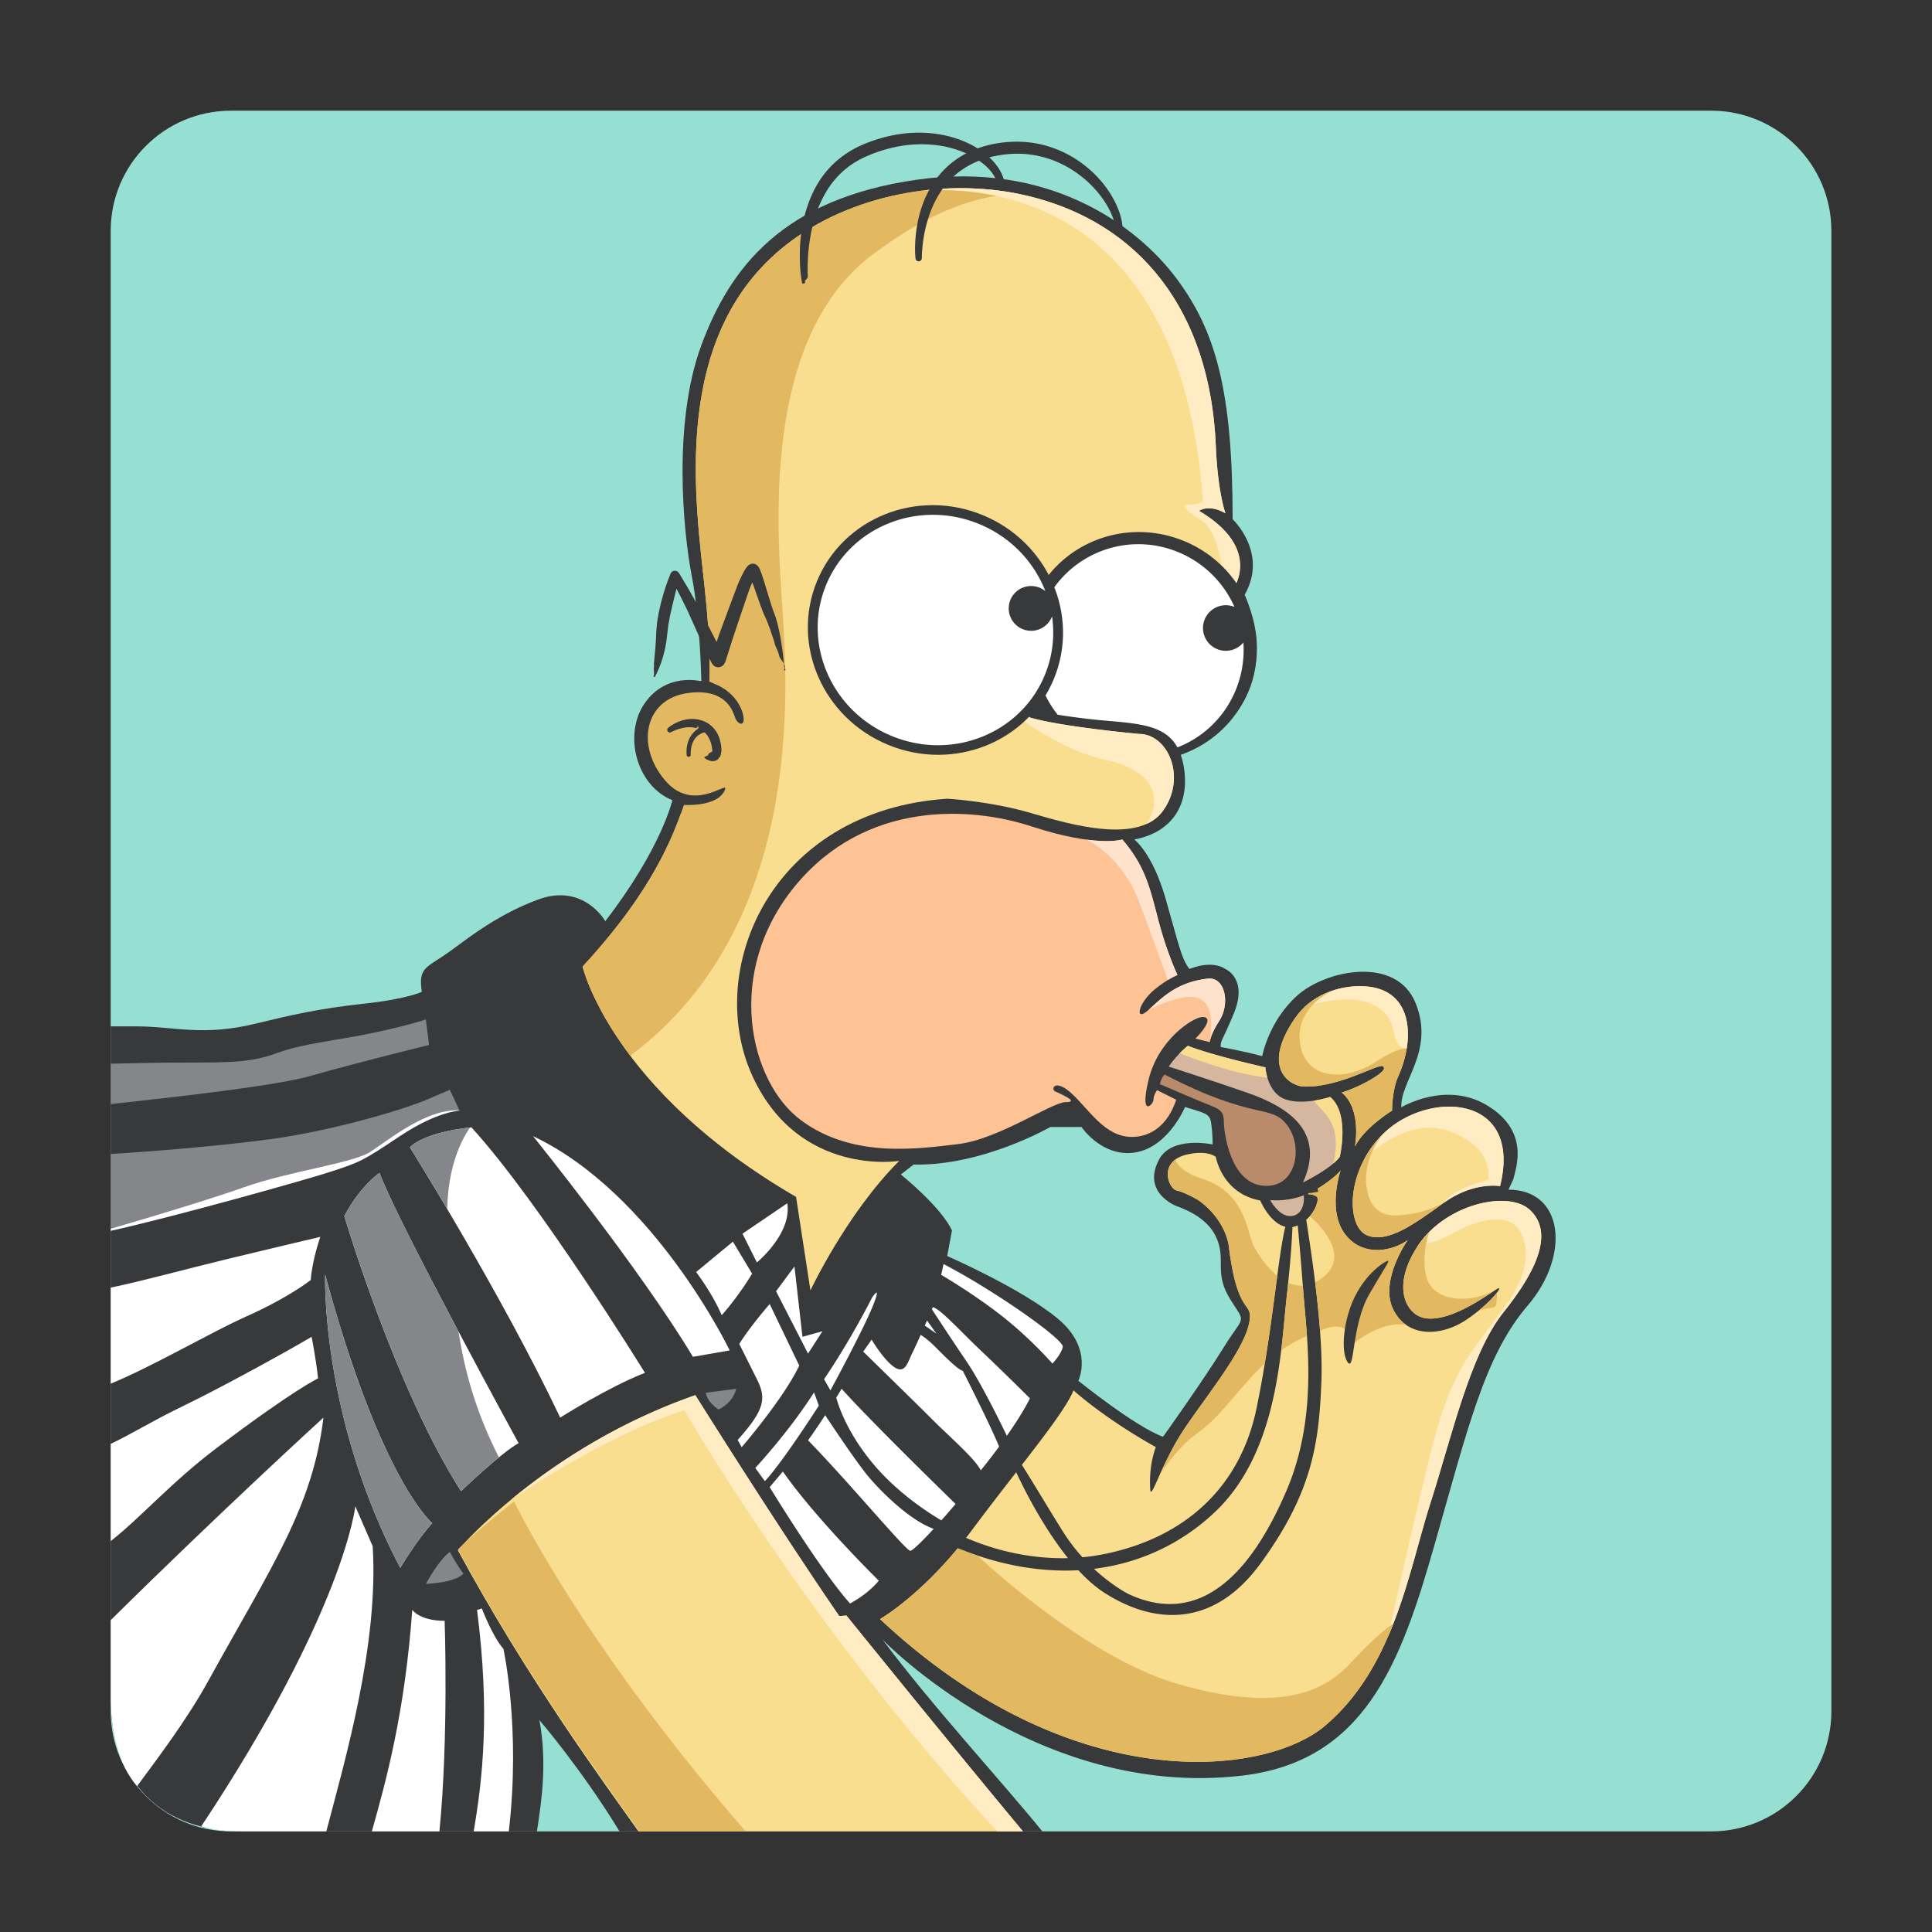 <svg xmlns="http://www.w3.org/2000/svg" xml:space="preserve" width="192" height="192"><rect width="100%" height="100%" fill="#333333" stroke="none"/><path fill="#96DFD3" d="M182 170.055c0 6.598-5.348 11.945-11.945 11.945H22.945C16.348 182 11 176.652 11 170.055V22.945C11 16.348 16.348 11 22.945 11h147.109C176.652 11 182 16.348 182 22.945v147.11z"/><path fill="#37393A" d="M69.695 67.575s-.118-6.079-.953-10.37c-.834-4.291-1.908-15.137.953-22.884 2.861-7.748 8.105-14.542 21.336-16.449 13.229-1.907 21.93 4.53 25.863 9.773 3.934 5.245 5.603 11.205 5.603 23.958 0 0 3.575 3.337 1.192 7.509 0 0 5.245 10.607-6.318 15.852-11.562 5.245-34.207 2.979-34.207 2.979L69.695 67.575z"/><path fill="#37393A" d="M121.623 133.885c-2.065 3.337-6.039 8.898-6.039 8.898-2.702-.953-8.423-5.562-8.423-5.562s1.589-3.178-2.065-6.196c-3.656-3.02-10.966-6.199-10.966-6.199l.477-2.543c-1.113-2.384-5.085-5.563-5.085-5.563l1.271-.99c6.834.162 13.588-3.73 13.588-3.73h3.099s1.729 2.59 4.59 2.59c3.813 0 5.7-4.581 5.7-4.581 1.869.615 2.425.585 2.583 1.537.159.955.159 2.189.159 2.189s-4.052-.891-5.324 1.493c-1.751 3.282 1.669 4.601 1.669 4.601 1.271.478 3.338 1.347 4.131 3.413.796 2.063-.317 3.332 1.271 5.877 1.589 2.543 1.43 1.428-.636 4.766zm28.287-15.655.478-1.033c.317-1.271 1.59-4.767-2.543-7.31s-8.581.158-8.581.158c-.16-2.542 3.337-5.563 1.429-10.329-1.905-4.769-8.899-3.337-11.758-.795-2.862 2.544-3.498 6.039-3.498 6.039-1.747-.478-4.132-.915-4.132-.915 0-.714.126-.472 1.313-3.336 1.429-3.457-.835-4.41-.835-4.41-1.431-.954-3.576 0-3.576 0-.835-1.072-1.072-2.503-2.384-7.032-1.311-4.529-3.1-5.84-3.1-5.84 3.815-.715 5.603-3.575 4.888-7.39-.716-3.813-3.456-4.054-7.629-4.411-4.172-.357-7.508-1.072-7.508-1.072l-32.838-2.862s-3.426-.893-5.572 2.206-.819 8.195 2.756 9.625c0 0-1.065 4.752-6.667 12.023 0 0-2.143-3.822-6.672-2.153-4.528 1.669-7.626 4.406-9.413 5.599-1.789 1.191-2.503 1.309-2.145 3.574 0 0-1.43.715-5.84 1.19-4.41.478-7.236 1.134-10.607 1.956-5.363 1.311-8.105.288-11.919.288H11v66.884C11 175.75 14.875 182 24.121 182h29.238c.473-3.071 1.03-6.826.246-11.06 0 0 4.227 4.916 7.962 11.06h42.021c-4.166-5.119-10.86-12.36-15.895-19.07 0 0 15.31 15.932 35.759 13.527 12.157-1.432 15.732-11.115 19.069-22.797 3.338-11.681 5.007-18.907 9.296-23.913 4.29-5.005 3.576-11.517-1.907-11.517z"/><path fill="#F9DE90" d="M102.028 19.442c-8.074-1.893-17.515-.104-23.871 4.867-11.68 9.138-8.993 25.739-8.104 34.327.953 9.217.387 11.765-.957 17.343-1.38 5.737-3.574 11.819-11.202 20.082 0 0 2.861 12.237 21.217 22.885l1.429 9.296s3.576-7.628 8.82-12.872c0 0-9.901 1.617-14.541-8.343-4.885-10.489 1.671-26.461 19.311-27.653 0 0 4.291.239 8.344 1.431 4.051 1.192 10.728 3.099 13.11-.238 2.385-3.337.477-7.628-2.383-7.628 0 0-7.867-.714-10.968-1.668l2.865-4.848 17.398-7.787s3.1-4.053-3.337-7.867c0 0 .953-.715 2.622.239 0 0-.763-2.07-.954-6.674-.555-13.43-7.562-22.258-18.799-24.892z"/><path fill="#37393A" d="m67.402 68.269 2.233-.575.535-.48s3.427 1.318 4.349 3.559c.923 2.24-1.317 8.83-3.822 9.621-2.504.792-1.713.659-2.504.792-.791.131-.923-1.845-.923-1.845s-2.108-1.846-2.768-2.901c-.659-1.056-3.691-6.195 2.9-8.171z"/><path fill="#FDC394" d="M111.532 83.427s-2.505.834-9.059-1.312c-5.983-1.957-16.449-2.621-23.481 5.959-7.033 8.583-4.53 19.428.596 23.244 5.125 3.813 11.561 2.859 15.615 2.383 4.052-.476 9.296-4.172 10.727-4.172 1.429 0-.596-.834-1.073-1.072-.477-.239 0-1.311 1.668.238 1.773 1.646 3.287 4.291 5.96 4.291 1.907 0 3.576-1.192 4.41-3.694l-1.906-.954s-.358.478-.358.954-1.429 1.906-.476-2.027c.952-3.933 4.409-6.197 5.363-6.197.953 0 .356 1.072-.715 2.145l1.431.358s.001-.665.953-2.146c1.07-1.668.599-4.386-1.192-4.171-2.979.358-4.41 1.788-5.84 3.1-1.432 1.311-1.102-.639.595-2.026 1.312-1.073 2.266-1.43 2.266-1.43s-1.074-2.265-1.908-5.482c-.837-3.221-1.313-5.367-3.576-7.989z"/><path fill="#FFE2CC" d="M108.001 83.445c.894.468 3.708 2.205 5.2 6.18a619.722 619.722 0 0 1 2.857 7.767c.589-.36.956-.497.956-.497s-1.074-2.265-1.908-5.482c-.835-3.219-1.312-5.365-3.574-7.986 0 0-1.041.345-3.531.018zM119.994 97.253c-2.979.358-4.41 1.788-5.84 3.1 0 0 3.694-1.907 5.124-1.072 1.414.823 1.082 2.695.959 4.235.02-.184.15-.851.949-2.092 1.071-1.668.599-4.386-1.192-4.171z"/><path fill="#E2B960" d="M70.491 67.729c.109-2.31-.014-5.005-.437-9.093-.889-8.588-3.577-25.189 8.104-34.327 6.211-4.859 15.367-6.674 23.318-4.988-2.787-.107-7.829.732-14.814 6.021-11.125 8.423-9.376 27.652-8.899 35.281.465 7.433 2.284 31.318-15.128 44.295-3.865-5.129-4.738-8.857-4.738-8.857 5.884-6.375 8.535-11.451 10.072-16.07 0 0 3.159.218 3.993-1.331.834-1.55-2.86 2.384-5.84-1.073-2.979-3.457-2.063-8.081 2.146-8.7 3.775-.557 4.529 1.669 4.769 2.384.237.714 1.039 1.061.834-.12-.16-.914-.954-2.464-2.94-3.22l-.44-.202z"/><path fill="#FFECC2" d="M119.16 50.769s.953-.715 2.622.239c0 0-.763-2.07-.954-6.674-.556-13.43-7.563-22.258-18.8-24.892-3.302-.773-6.829-.931-10.281-.509 7.338-.431 25.655 1.486 27.811 30.883 0 0-.318.318-1.271.318-.955 0-.638.477 1.112 1.589 1.748 1.113 2.065 5.086 2.065 5.086s.261.941.779 1.985l.254-.158s3.1-4.053-3.337-7.867zM113.201 72.938s-7.867-.714-10.968-1.668l1.25-2.114a4.777 4.777 0 0 0-2.044 2.273s4.133 3.178 8.582 4.133c4.342.93 5.656 3.524 3.946 6.308.226-.104.44-.225.644-.36l.091-.064a4.194 4.194 0 0 0 .362-.293c.026-.024.053-.051.078-.077a2.85 2.85 0 0 0 .163-.167c.024-.026.048-.052.069-.078.074-.085.144-.17.209-.264 2.386-3.338.478-7.629-2.382-7.629z"/><path fill="#37393A" d="M109.981 71.627c3.762.324 6.361.549 7.359 3.387 2.955-1.03 5.457-3.248 6.727-6.335 2.386-5.8-.479-12.477-6.402-14.913-5.922-2.436-12.656.292-15.042 6.093-1.545 3.759-.884 7.884 1.382 10.986 1.368.239 3.528.572 5.976.782zM79.673 27.926l-.015-.092-.039-.267a12.98 12.98 0 0 1-.098-1.003 18.659 18.659 0 0 1-.032-1.566c.01-.604.056-1.289.166-2.031.108-.742.278-1.543.549-2.369.27-.827.64-1.68 1.15-2.497a9.284 9.284 0 0 1 1.95-2.245 9.942 9.942 0 0 1 2.634-1.562c.218-.094.458-.183.703-.269.242-.092.483-.165.724-.238.48-.148.969-.265 1.458-.362a13.127 13.127 0 0 1 2.917-.232c.952.029 1.87.168 2.714.397.846.227 1.618.546 2.291.915 1.35.744 2.264 1.733 2.696 2.558.221.412.319.775.369 1.024.027.124.032.225.041.29l.012.1a.331.331 0 0 1-.654.095l-.006-.029s-.019-.105-.066-.298c-.055-.193-.164-.47-.364-.798s-.507-.697-.923-1.057a7.634 7.634 0 0 0-1.559-1.019 10.121 10.121 0 0 0-2.099-.742c-.771-.187-1.61-.275-2.478-.291a12.353 12.353 0 0 0-2.661.257c-.449.092-.898.202-1.339.341-.222.07-.445.137-.656.219l-.321.118c-.108.04-.223.092-.333.137l-.335.142c-.085.037-.2.096-.298.142l-.307.148c-.1.051-.195.113-.294.168l-.292.17-.278.191c-.092.064-.186.125-.275.192l-.261.21a8.67 8.67 0 0 0-1.748 1.945 11.195 11.195 0 0 0-1.106 2.229 14.959 14.959 0 0 0-.604 2.183 18.776 18.776 0 0 0-.342 3.415c-.001.416.003.743.014.964.004.11-.138.194-.136.251.005.054-.142.083-.142.083v.008c0 .173.033.324-.142.338-.163.012-.157-.104-.185-.263z"/><path fill="#FFF" d="M123.565 63.852a2.265 2.265 0 1 1-1.746-3.706c.305 0 .595.061.859.17-.022-.051-.042-.103-.066-.152-2.432-5.241-8.616-7.536-13.813-5.124-5.195 2.411-7.437 8.616-5.003 13.857.361.778.807 1.49 1.318 2.133 1.307.206 3.001.437 4.866.597 3.404.292 5.855.506 7.03 2.646.2-.078.399-.16.598-.252 4.01-1.86 6.255-5.979 5.957-10.169z"/><path fill="#37393A" d="M90.981 25.686s-.015-.131-.027-.364a11.15 11.15 0 0 1-.009-1.009c.015-.433.053-.959.14-1.562.086-.601.228-1.276.458-1.995a10.36 10.36 0 0 1 1.004-2.235 8.81 8.81 0 0 1 1.778-2.125 8.76 8.76 0 0 1 2.541-1.537c.47-.188.957-.34 1.45-.459.122-.032.246-.057.371-.083l.203-.041.179-.028c.24-.036.467-.08.736-.101a11.42 11.42 0 0 1 3.044.081c.989.17 1.938.482 2.803.885a11.13 11.13 0 0 1 2.311 1.461 11.003 11.003 0 0 1 1.717 1.736c.943 1.188 1.464 2.368 1.698 3.232.124.431.153.791.179 1.033.006.245.011.376.011.376a.335.335 0 0 1-.324.34.335.335 0 0 1-.339-.294l-.003-.035s-.011-.109-.035-.315a5.163 5.163 0 0 0-.223-.884 7.362 7.362 0 0 0-.605-1.307 10.088 10.088 0 0 0-1.103-1.527 10.847 10.847 0 0 0-1.63-1.521 10.559 10.559 0 0 0-2.129-1.262 10.019 10.019 0 0 0-5.22-.805c-.214.015-.464.063-.697.1l-.18.029-.151.031c-.111.022-.223.044-.333.071a9.408 9.408 0 0 0-1.29.397 8.27 8.27 0 0 0-2.236 1.303 8.268 8.268 0 0 0-1.612 1.82c-.428.655-.75 1.334-.996 1.983a13.734 13.734 0 0 0-.772 3.29c-.041.41-.064.733-.072.951-.01.221-.007.33-.007.331a.317.317 0 0 1-.31.321.318.318 0 0 1-.32-.282zM65 67.026l-.029-.618c.041-.205-.005-.414.032-.616.031-.206.021-.413.053-.616l.056-.615c.027-.203.028-.409.046-.611a8.39 8.39 0 0 0 .038-.61l.011-.305.008-.177.013-.158.051-.632c.021-.212.063-.44.096-.66.038-.22.071-.446.121-.653l.141-.634c.047-.211.109-.417.163-.626a19.46 19.46 0 0 1 .826-2.443.467.467 0 0 1 .842-.11l.015.023c.209.337.412.675.611 1.015.204.338.405.677.595 1.022l.581 1.032c.1.17.184.35.277.525l.273.529 1.073 2.082.54 1.043.133.26.139.231.286.461-1.292.161.792-2.342.865-2.321.867-2.319c.154-.409.329-.779.516-1.17.096-.194.192-.385.32-.594.034-.053.066-.106.11-.167.046-.06.088-.124.206-.227l.051-.04c.027-.018.059-.038.09-.055l.05-.023a.68.68 0 0 1 .185-.048l.05-.004c-.018-.008.382.057.213.03l.017.008.049.021a.759.759 0 0 1 .28.231l.048.074c.016.024.021.037.033.056.019.037.037.071.049.099.109.237.172.43.245.635l.194.598.361 1.185c.119.393.238.783.362 1.168.062.191.126.383.192.566l.05.135.061.154.102.29c.072.185.125.415.185.625.064.219.102.418.148.625.048.206.088.411.125.616.038.205.081.41.11.616.067.412.123.823.177 1.236.049.414.093.83.123 1.249.014.199.262.372.064.387-.195.012.011-.127.011-.315v-.008c0-.398-.514-.797-.586-1.197-.073-.399-.35-.797-.438-1.193-.087-.396-.273-.792-.378-1.179-.053-.191-.151-.394-.211-.568a6.3 6.3 0 0 0-.212-.548l-.127-.287-.065-.13-.066-.15c-.082-.2-.158-.396-.231-.592a72.353 72.353 0 0 1-.42-1.17l-.409-1.158-.21-.563a5.475 5.475 0 0 0-.219-.507c-.008-.019-.016-.03-.021-.038-.001-.004-.007-.014-.007-.011a.018.018 0 0 0 .006.009c-.023-.029.064.091.149.13a.646.646 0 0 0 .067.029l.034.011c.004.001-.001-.001-.001-.001l-.019-.006c-.173-.028.225.037.203.03l.041-.002a.445.445 0 0 0 .081-.015c.023-.005.06-.02.068-.023l.032-.015a.344.344 0 0 0 .059-.036l.021-.014c.042-.037.018-.019.005.005a1.218 1.218 0 0 0-.056.092 6.262 6.262 0 0 0-.25.499c-.158.354-.322.733-.445 1.097l-.792 2.322-.777 2.32-.742 2.336-.041.073a.708.708 0 0 1-1.288.088l-.298-.563-.148-.282-.121-.268-.482-1.07-.966-2.145-.236-.528c-.082-.175-.152-.353-.242-.526l-.516-1.042c-.17-.35-.35-.694-.532-1.037a52.36 52.36 0 0 0-.546-1.025l.857-.086-.313 1.208-.153.607c-.055.201-.096.405-.147.606-.049.202-.104.403-.145.604-.042.203-.09.404-.135.605-.05.205-.079.396-.115.594-.032.198-.081.384-.106.592l-.153 1.255c-.025.218-.048.437-.095.651-.045.214-.08.431-.133.642-.054.211-.112.421-.17.63-.063.208-.133.415-.203.62a13.86 13.86 0 0 1-.242.605c-.087.196-.183.4-.288.588-.056.103-.051.139-.153.082-.083-.045.026-.135.026-.221v-.005zM71.697 74.562a3.332 3.332 0 0 0-.042-.499 3.865 3.865 0 0 0-.131-.592c-.025-.104-.073-.21-.111-.32-.049-.106-.099-.215-.161-.322a2.707 2.707 0 0 0-.469-.608 2.54 2.54 0 0 0-.658-.463l-.193-.091-.158-.055-.079-.027-.039-.013-.028-.01-.007-.001-.012-.002-.022-.005-.187-.044a3.265 3.265 0 0 0-.735-.062 3.512 3.512 0 0 0-.667.096 3.994 3.994 0 0 0-1.005.391 5.307 5.307 0 0 0-.321.195c-.087.057-.152.109-.197.143-.045.038-.069.056-.069.056a.261.261 0 0 0 .291.431l.007-.005s.024-.014.063-.031l.189-.09a4.53 4.53 0 0 1 1.182-.342c.17-.023.347-.021.526-.02.179.014.361.038.536.089l.131-.142.017-.177h.001l.032.193.045.11c-.042.023-.086.093-.128.125a1.695 1.695 0 0 0-.264.218c-.042.039-.085.088-.128.128-.041.041-.076.094-.115.14-.081.089-.142.195-.205.298-.063.102-.104.213-.153.318-.036.108-.081.215-.103.322a2.423 2.423 0 0 0-.063.304c-.02.096-.023.189-.034.274-.01.169-.012.312-.005.413.003.102.012.165.011.16a.205.205 0 0 0 .407-.037c0-.004-.004-.047-.004-.133a3.466 3.466 0 0 1 .021-.361c.012-.074.018-.155.039-.239.015-.083.038-.17.065-.258.022-.089.065-.173.096-.263.046-.083.082-.173.137-.25.052-.079.103-.158.168-.222.031-.033.058-.069.091-.099.034-.029.068-.057.102-.083.063-.062.138-.099.207-.139a.843.843 0 0 1 .201-.097c.067-.023.121-.054.179-.066l.064-.013a.96.96 0 0 1 .109.102c.12.124.22.264.305.41a3.009 3.009 0 0 1 .345 1.126c.009.066.019.13.024.192.013.122-.394.231-.391.32.004.18-.404.281-.404.281v.022c0 .21.578.387.792.408.232.022.645-.147.667-.378 0 0 .107-.029.112-.085.003-.056.069-.137.071-.242.004-.104.059-.232.055-.379z"/><path fill="#848689" d="m44.705 108.299-2.224.955c-2.225.953-8.072 2.699-13.635 3.653-4.308.739-12.846 1.476-17.846 1.773v7.634c6-1.313 19.619-5.124 21.978-5.911 2.861-.953 2.686-.953 6.5-3.495 3.814-2.543 6.188-2.543 6.188-2.543l-.961-2.066zm-2.065-4.45-.318-2.544s-1.271.478-4.927 1.272c-3.655.795-7.311 1.114-9.854 2.067-2.542.951-4.735.951-9.025.951-2.771 0-5.517.067-7.517.114v4.015c8-.878 16.679-1.867 20.07-2.856 3.816-1.112 11.571-3.019 11.571-3.019z"/><path fill="#FFF" d="M39.746 112.907c3.814-2.543 6.056-2.543 6.056-2.543v-.001c-3.334-.306-7.297 3.021-9.042 4.134-1.749 1.112-8.073 1.905-12.522 3.495-2.97 1.062-9.238 2.968-13.238 4.122v.199c6-1.313 19.619-5.124 21.978-5.911 2.861-.953 2.954-.953 6.768-3.495zM21.536 143.896c7.786-5.88 10.075-6.913 10.075-6.913-.239-2.146-.645-4.132-.645-4.132-1.589.954-8.394 4.768-13.002 6.993-2.688 1.297-4.964 2.702-6.964 3.646v9.665c3-2.352 6.03-5.856 10.536-9.259zm10.608-3.018S22 150.135 11 161.011v7.873c0 3.006.771 6.495 2.625 8.616 1.853-2.513 4.862-6.448 7.045-10.402 6.316-11.442 10.401-17.282 11.474-26.22zm17.885 22.978c-1.072-1.191-2.145-4.01-2.145-4.01l-.477.146c1.312 10.217.544 16.889-.334 22.008h3.49c1.207-10.238-.534-18.144-.534-18.144zm-9.058-3.872c-.748 10.256-2.579 16.896-4.016 22.016h6.711c.928-9.215.522-20.926.522-20.926-2.502 0-3.217-1.09-3.217-1.09zm-10.092-32.773c.159-2.066.954-4.292.954-4.292s-4.098.954-9.344 2.226c-3.84.93-8.488 2.202-11.488 2.817v9.544c4-1.622 10.13-5.189 13.396-6.642 4.29-1.905 6.482-3.653 6.482-3.653zm6.159 26.454-1.729-3.973S34.233 160.03 20 181.5c1.208.414 2.781.5 4.121.5h8.307c1.885-7.167 5.213-18.586 4.61-28.335z"/><path fill="#F9DE90" d="m84.118 160.551-.715.05c-6.079-8.819-14.303-21.953-14.303-21.953-15.019 5.245-23.6 15.417-23.6 15.417 6.977 12.849 14.317 22.816 17.947 27.936h38.215c-6.832-8.192-17.544-21.45-17.544-21.45z"/><path fill="#E2B960" d="M45.516 153.98c7.02 12.922 14.407 22.9 18.007 28.02h10.58c-14.224-16.382-21.1-28.951-23.019-32.788-3.462 2.718-5.382 4.561-5.568 4.768z"/><path fill="#FFECC2" d="m84.118 160.551-.715.05c-6.079-8.819-14.303-21.953-14.303-21.953a61.624 61.624 0 0 0-2.67 1.009l-.101.041c-6.743 2.758-11.999 6.41-15.546 9.344 3.968-2.664 11.152-7.022 17.244-8.891 0 0 12.169 21.371 31.075 41.849h2.56c-6.832-8.191-17.544-21.449-17.544-21.449z"/><g fill="#FFF"><path d="M32.31 126.653s-.477 14.064 7.469 29.162c0 0 1.59-2.702 3.18-4.45-.001 0-5.087-4.132-10.649-24.712zM34.216 120.854s5.085 17.163 11.601 27.335c0 0 3.973-3.815 5.722-4.768 0 0-11.92-21.773-13.826-26.859 0 0-1.907 1.272-3.497 4.292zM40.732 114.02s9.058 14.462 14.938 26.858c0 0 4.768-3.02 8.423-4.45 0 0-10.489-17.004-17.244-24.395.002 0-4.527.398-6.117 1.987zM52.97 112.907s10.647 13.19 15.892 21.931l3.656-.636c-.001 0-7.47-15.574-19.548-21.295z"/></g><path fill="#848689" d="M32.31 126.653s-.477 14.064 7.469 29.162c0 0 1.59-2.702 3.18-4.45-.001 0-5.087-4.132-10.649-24.712zm14.399-14.607c-.772.082-4.553.55-5.977 1.974 0 0 1.519 2.424 3.716 6.139.075-4.15 1.326-6.746 2.261-8.113zm-1.147 20.267c-3.279-6.184-6.874-13.149-7.848-15.751 0 0-1.908 1.272-3.497 4.292 0 0 5.085 17.163 11.601 27.335 0 0 1.983-1.903 3.763-3.357-2.318-4.582-3.393-8.548-4.019-12.519zM44.705 154.227s.716 1.351 1.352 2.145c0 0-.557.874-3.735 1.034 0-.001 1.272-2.385 2.383-3.179zM70.134 138.413l3.019-.397s-.159 1.271-1.748 2.066c-.001 0-1.114-.716-1.271-1.669z"/><path fill="#FFF" d="M69.18 126.415s1.588 2.065 2.542 4.291c0 0 1.588-1.747 3.02-4.133l-1.908-3.178-3.654 3.02zM73.787 122.602l1.432 2.859s3.495-2.859 3.019-5.88l-4.451 3.021zM73.47 133.566l1.749 3.496c.953 1.906.793 3.02-1.909 6.04l.398.715s4.132-4.77 5.722-8.105l-2.94-6.119s-2.066 2.384-3.02 3.973zM77.125 128.322l3.178 6.199 1.431-2.225-1.986.556-.795-6.994zM86.661 128.959s-2.066 4.13-4.769 8.104l.636 1.112s3.257-5.999 4.211-8.382c.953-2.385-.078-.834-.078-.834zM80.899 138.375l.477 1.31s-3.576 5.602-5.364 7.51l-.953-1.312c.001 0 3.337-3.576 5.84-7.508zM77.801 146.24l-1.311 1.55s5.005 8.224 7.985 11.562c0 0 1.668-.834 2.86-2.266 0 0-6.197-6.078-9.534-10.846zM93.534 126.692s3.277 1.908 6.139 4.172c2.859 2.266 4.915 4.648 4.915 4.648s.91-.953 1.028-1.668c.12-.715-6.6-5.483-11.845-8.225l-.237 1.073zM86.383 146.836c-1.059-1.233-3.289-4.552-4.38-6.198a66.64 66.64 0 0 1-1.7 2.503s1.43 1.431 4.41 4.769c2.979 3.337 5.364 6.079 5.722 6.198.204.068 1.259-.986 2.35-2.171-2.417-.883-5.167-3.658-6.402-5.101zm-2.742-8.82s-.2.338-.536.884c.334 1.181 1.237 3.604 3.515 6.387 2.438 2.979 5.557 5 6.928 5.806a63.963 63.963 0 0 0 1.415-1.633c.001-.001-8.223-7.987-11.322-11.444z"/><path fill="#F9DE90" d="M149.077 117.874s-2.623-.478-5.603 1.667c-2.979 2.146-5.603 4.053-7.628 3.219-2.027-.834-2.2-6.368 1.668-10.132 4.411-4.29 13.828-3.933 11.563 5.246zM134.654 113.939s.715-3.695-1.312-5.363c0 0 1.192-.358 2.504-1.073 1.312-.714 2.025-1.31 1.55-1.548-.479-.24-4.412 2.17-7.867 2.025-1.202-.05-4.32-1.698-.835-6.793 1.491-2.182 4.204-3.304 6.865-3.172 4.959.245 5.054 5.316 3.393 8.954-.605 1.319-.624 3.406-.604 3.395.001 0-2.74 1.668-3.694 3.575z"/><path fill="#FFECC2" d="M137.515 112.628a10.546 10.546 0 0 0-1.889 2.488c1.134-1.068 4.688-4.004 8.325-2.726 4.729 1.66 3.933 4.887 3.933 4.887s-3.337.714-4.409 2.264c2.979-2.145 5.603-1.667 5.603-1.667 2.264-9.179-7.153-9.536-11.563-5.246zM135.56 98.016c-2.195-.109-4.422.638-5.973 2.124a4.582 4.582 0 0 1 1.016-.384c5.361-1.311 7.512.613 7.865 2.623.358 2.026 1.328 1.829 1.328 1.829.495-3.02-.458-6.006-4.236-6.192z"/><path fill="#FFF" d="M97.706 134.44c-2.266-2.145-4.292-4.411-5.006-4.529 0 0-.034.075-.088.203a346.847 346.847 0 0 0 3.425 5.16c1.37 2.01 3.229 5.769 4.022 7.414.835-1.19 1.698-2.525 2.294-3.72.001.001-2.382-2.382-4.647-4.528zm-4.768-.595c-.623-.624-1.116-.985-1.443-1.188a54.153 54.153 0 0 1-.822 1.784c-.475.954-.714 2.146-1.787 1.43s-2.265-2.74-2.265-2.74l-.835 1.19s5.246 5.126 6.915 6.795c1.668 1.668 4.171 3.814 4.767 5.005 0 0 .812-.986 1.823-2.357-.833-2.074-3.61-7.534-3.61-7.534-.478-.122-1.551-1.195-2.743-2.385zm-.814-2.616-.222.505 1.155.799-.933-1.304z"/><path fill="#E2B960" d="M138.952 106.97c.395-.868.689-1.815.844-2.762-.904-.125-2.998 1.27-2.998 1.27-3.216 2.146-7.269 1.787-7.627-2.026-.272-2.923 2.109-4.444 3.24-4.996-1.493.506-2.824 1.427-3.717 2.732-3.485 5.095-.367 6.743.835 6.793 3.455.145 7.389-2.266 7.867-2.025.476.238-.238.834-1.55 1.548-1.312.715-2.504 1.073-2.504 1.073 2.026 1.668 1.312 5.363 1.312 5.363.954-1.907 3.694-3.575 3.694-3.575-.02.011-.001-2.076.604-3.395zM135.847 122.76c2.025.834 4.648-1.072 7.628-3.219 0 0-1.55.835-3.1 1.073-1.549.239-3.933.716-4.528-2.384-.597-3.099 1.668-5.603 1.668-5.603-3.869 3.765-3.696 9.299-1.668 10.133z"/><path fill="#F9DE90" d="M120.709 150.293c-3.268 3.082-7.366 5.046-11.996 5.616 1.834 1.7 3.407 2.489 3.407 2.489 7.865 3.694 12.813-3.454 15.726-10.251 3.218-7.51 2.012-15.257 1.654-20.023a306.666 306.666 0 0 0-.534-6.343c-.181.08-.354.133-.525.161-.036.99-.159 3.23-.58 7.017-.595 5.361-.835 15.375-7.152 21.334zm31.348-30.035c-2.146-2.027-8.345-.598-11.085 3.456-2.74 4.052-1.293 6.911.596 7.271 2.503.478 6.198-2.265 7.151-2.86.954-.597-.715 1.549-3.099 3.098-2.384 1.55-5.722 1.789-7.152-1.072-1.43-2.86 1.431-6.913 1.431-6.913-1.667 1.192-4.648 1.669-6.316-.715-1.669-2.384-.357-6.197-.357-6.197-.835.953-2.266 1.787-2.266 1.787s.427 1.712-1.149 3.107c.483 3.13 1.713 10.908 1.507 16.083-.237 5.959-.833 10.964-6.079 18.116-4.633 6.318-10.488 6.078-15.494 2.861-.896-.576-1.76-1.352-2.576-2.233-3.734.202-7.78-.478-11.989-2.182-4.097 4.963-7.723 7.037-7.723 7.037 19.069 17.878 38.283 15.622 44.219 10.607 6.913-5.841 8.344-15.495 10.49-22.169 2.145-6.675 3.933-14.78 7.27-18.952 3.754-4.696 4.766-8.105 2.621-10.13zm-44.483 34.502a20.33 20.33 0 0 0 2.05-.296c7.867-1.549 13.587-6.436 15.256-14.54 1.583-7.688 2.095-14.942 2.854-18.01-1.543-.364-2.496-2.61-2.496-2.61-3.814-.715-4.409-4.331-4.409-4.331s-.795-.715-2.859-.238c-2.94.679-1.828 3.417-1.034 3.576.795.159 2.146.953 2.146.953 2.701 1.907 3.019 4.45 3.019 4.45.874 7.271 2.424 5.481 2.066 7.628-.444 2.669-3.973 6.992-6.357 10.488s-3.417 7.39-3.497 6.198c-.169-2.537.558-4.211.558-4.211-5.245-2.939-8.186-5.643-8.186-5.643-.592 1.481-2.595 4.128-5.132 7.404.975 1.519 2.466 4.047 4.075 6.62a17.93 17.93 0 0 0 1.946 2.562zm-1.438.086c-2.516-3.13-4.437-7.007-5.148-8.535-1.4 1.806-2.938 3.783-4.473 5.85-.169.228-.338.447-.506.664 1.6.709 5.429 2.14 10.127 2.021z"/><path fill="#FFECC2" d="M140.972 123.714c-.048.069-.091.138-.135.208.212-.174.455-.3.73-.328 1.191-.119 2.145-.714 3.576-1.43 1.43-.715 4.29-1.669 5.602-.238s.953 4.052.237 5.482l-.714 1.431-2.623 3.577c-1.312 1.786-3.337 4.17-4.887 9.771-1.426 5.155-4.366 18.387-4.825 20.463 1.977-4.556 2.984-9.435 4.23-13.311 2.145-6.675 3.933-14.78 7.27-18.952 3.757-4.695 4.769-8.104 2.623-10.13-2.146-2.027-8.344-.597-11.084 3.457z"/><path fill="#E2B960" d="M132.497 170.768c.127-.122.256-.243.38-.366.081-.081.157-.165.236-.247.108-.112.217-.222.32-.335.083-.091.164-.183.244-.274.097-.107.191-.216.285-.325.084-.099.164-.198.244-.296.087-.105.176-.212.26-.32.082-.103.161-.209.24-.313.079-.104.159-.209.237-.315.08-.108.158-.222.235-.332l.217-.311c.079-.116.156-.232.231-.349.066-.103.134-.203.198-.307.075-.122.152-.244.228-.365a23.391 23.391 0 0 0 .401-.683l.162-.288c.074-.135.148-.269.22-.404l.144-.274.218-.428c.041-.084.084-.169.124-.253.074-.152.146-.305.218-.455.035-.076.07-.151.104-.228l.221-.488.08-.187c.076-.177.153-.354.228-.534l.049-.119c.082-.202.165-.402.243-.605-.86.535-2.541 2.052-4.168 3.826-2.622 2.859-7.03 5.125-17.281 2.145-7.674-2.231-16.145-9.334-19.919-12.765a33.417 33.417 0 0 1-1.917-.708l-.124.147-.232.278-.144.168-.243.281a9.82 9.82 0 0 1-.126.143l-.258.293c-.031.032-.06.065-.09.099-.098.105-.192.213-.29.316a38.24 38.24 0 0 1-1.763 1.789l-.005.006a35.8 35.8 0 0 1-.337.315l-.27.248a1.41 1.41 0 0 0-.059.053c-.085.078-.167.149-.251.223a.78.78 0 0 1-.068.061l-.234.206-.075.063-.22.188-.078.064-.21.174c-.025.021-.05.043-.076.063-.067.056-.133.107-.199.161l-.075.063-.188.149-.076.058c-.061.047-.119.094-.177.137-.024.021-.049.037-.073.057-.057.042-.11.084-.164.125l-.072.054c-.052.04-.104.077-.154.114-.023.016-.045.031-.066.049l-.143.103c-.023.018-.045.032-.066.047l-.13.094c-.02.015-.041.027-.061.042l-.119.083-.057.04c-.036.023-.072.05-.107.07-.018.014-.034.023-.05.034a7.203 7.203 0 0 0-.094.064c-.018.01-.032.021-.048.031-.029.019-.057.036-.083.055l-.035.021-.076.048c-.01.009-.021.013-.031.02l-.06.039-.033.019c-.013.008-.027.019-.039.024l-.026.016c-.01.005-.019.012-.027.017l-.042.025c19.069 17.878 38.283 15.622 44.219 10.607.212-.179.416-.359.616-.545l.207-.196zM148.769 128.457c-.079.104-.18.224-.296.354l-.007.007c-.357.397-.877.903-1.501 1.417h-.001c1.356-.405 1.673-.053 1.755-.8.052-.47.057-.779.05-.978zm-6.962-1.406c-.552-1.747-.041-3.773.221-4.612-.095.098-.188.195-.283.296-.003.006-.007.01-.012.015a11.49 11.49 0 0 0-.254.291c-.023.03-.048.062-.073.091-.062.078-.125.155-.184.234-.086.113-.17.229-.25.349-2.74 4.052-1.293 6.911.596 7.271 2.503.478 6.198-2.265 7.151-2.86-2.741 1.547-6.198 1.189-6.912-1.075zm-12.335.712a3.142 3.142 0 0 1-1.453-.291c-.047.468-.1.96-.158 1.487-.162 1.455-.297 3.257-.537 5.228a14.626 14.626 0 0 1 2.562-1.414c-.117-1.737-.285-3.312-.385-4.648-.011-.124-.019-.243-.029-.362zm-4.949-4.049-.597-1.907c-.596-1.907-1.787-3.815-4.409-4.648-2.155-.686-2.619-1.611-2.716-1.921-.787.581-.856 1.436-.648 2.099l.003.007a2.067 2.067 0 0 0 .277.568l.015.021a1.242 1.242 0 0 0 .243.257.677.677 0 0 0 .245.123c.795.159 2.146.953 2.146.953 2.701 1.907 3.019 4.45 3.019 4.45.874 7.271 2.424 5.481 2.066 7.628-.444 2.669-3.973 6.992-6.357 10.488-.136.201-.266.4-.395.603-.007.011-.016.023-.023.037-.121.192-.239.385-.353.578-.013.019-.023.04-.035.059-.11.188-.217.374-.318.558-.014.025-.027.052-.042.074-.1.184-.196.363-.289.539-.013.027-.028.052-.041.077a66.163 66.163 0 0 0-.3.593 20.758 20.758 0 0 0-.273.562c-.08.167-.156.329-.228.486l-.017.035-.213.469c.825-1.215 2.085-2.865 3.401-3.834 2.265-1.669 2.621-2.384 5.482-5.603a21.928 21.928 0 0 1 1.528-1.565c.533-3.232.908-6.241 1.238-8.709-1.47-1.204-2.409-3.077-2.409-3.077zm14.997 7.781a2.492 2.492 0 0 1-.182-.162c-.045-.04-.087-.083-.129-.126-.019-.017-.033-.036-.05-.053a4.614 4.614 0 0 1-.111-.124l-.061-.074c-.032-.04-.064-.079-.095-.12a1.965 1.965 0 0 1-.071-.1c-.026-.037-.053-.073-.078-.11l-.084-.138c-.021-.03-.038-.061-.057-.091a5.28 5.28 0 0 1-.134-.248c-1.43-2.86 1.431-6.913 1.431-6.913-1.667 1.192-4.648 1.669-6.316-.715-1.669-2.384-.357-6.197-.357-6.197-.835.953-2.266 1.787-2.266 1.787a.234.234 0 0 0 .008.031l.006.04.006.027.009.058.005.039.007.075.005.052c.001.028-.502.057-.5.088 0 .021-.504.042-.504.063v.103c0 .023.504.047.504.071-.002.038.25.078.247.119-.001.024.123.049.119.074-.004.043.055.088.049.135-.004.025.025.051.021.077-.008.051-.003.102-.012.153-.006.023-.002.049-.007.074a3.936 3.936 0 0 1-.059.237 3.407 3.407 0 0 1-.204.512c-.008.015-.019.03-.026.045-.038.07-.077.142-.122.213a1.682 1.682 0 0 1-.051.076 2.97 2.97 0 0 1-.129.186c-.022.029-.047.058-.071.088-.033.04-.061.08-.097.119 1.39 1.193 4.237 4.359.797 6.424a3.385 3.385 0 0 1-.263.142c.19 1.547.365 3.198.485 4.815.162-.063.326-.127.492-.19 2.504-.952 2.861 1.431 2.861 1.431 2.315-1.737 3.865-1.961 5.17-1.849a4.609 4.609 0 0 1-.167-.127c-.006-.007-.015-.012-.019-.017z"/><path fill="#37393A" d="M137.515 125.502s-1.668.953-2.86 3.337c-1.192 2.383-1.43 5.602-.715 6.556.715.953.356-3.696 2.145-6.794 1.787-3.099 2.383-3.696 1.43-3.099z"/><path fill="#BA8B6A" d="M115.743 106.789s-.319.238-.478.953c0 0 4.052 1.746 5.086 2.146 1.033.396 1.271.716 1.271 1.589 0 .875.556 6.039 3.894 6.357 3.337.317 4.052-3.895 2.383-6.04-1.669-2.145-3.097-.317-12.156-5.005z"/><path fill="#D5B69E" d="M116.141 105.994s4.688 1.509 7.866 2.622c3.947 1.382 7.786 3.814 5.483 8.899 0 0 2.78-1.351 3.654-2.544 0 0 1.033-4.289-.955-5.959 0 0-2.621.874-4.448.24-1.828-.637-1.986-3.18-1.986-3.18s-5.323-1.192-7.708-2.146c0 .002-.953.718-1.906 2.068z"/><path fill="#F9DE90" d="M118.047 103.928s-.338.255-.812.743c1.367.544 5.522 2.115 8.712 2.408a5.07 5.07 0 0 1-.192-1.006s-5.323-1.192-7.708-2.145zm14.142 5.085s-.696.233-1.625.371c1.182 1.466 2.786 2.291 1.959 6.23.25-.213.466-.431.621-.643.001.001 1.034-4.288-.955-5.958z"/><path fill="#D5B69E" d="M126.23 119.264s.875 1.668 2.066 1.59c1.193-.079 1.353-1.431 1.271-2.067.001-.001-1.427.636-3.337.477z"/><ellipse cx="92.965" cy="62.61" fill="#37393A" rx="12.733" ry="12.345" transform="rotate(22.362 92.97 62.607)"/><path fill="#FFF" d="M102.474 62.688a2.225 2.225 0 1 1 1.414-3.941c-1.128-2.9-3.433-5.375-6.589-6.673-6.003-2.469-12.81.247-15.204 6.066-2.392 5.82.533 12.54 6.536 15.008 6.003 2.468 12.809-.247 15.203-6.067.785-1.905.995-3.906.717-5.824a2.227 2.227 0 0 1-2.077 1.431z"/></svg>